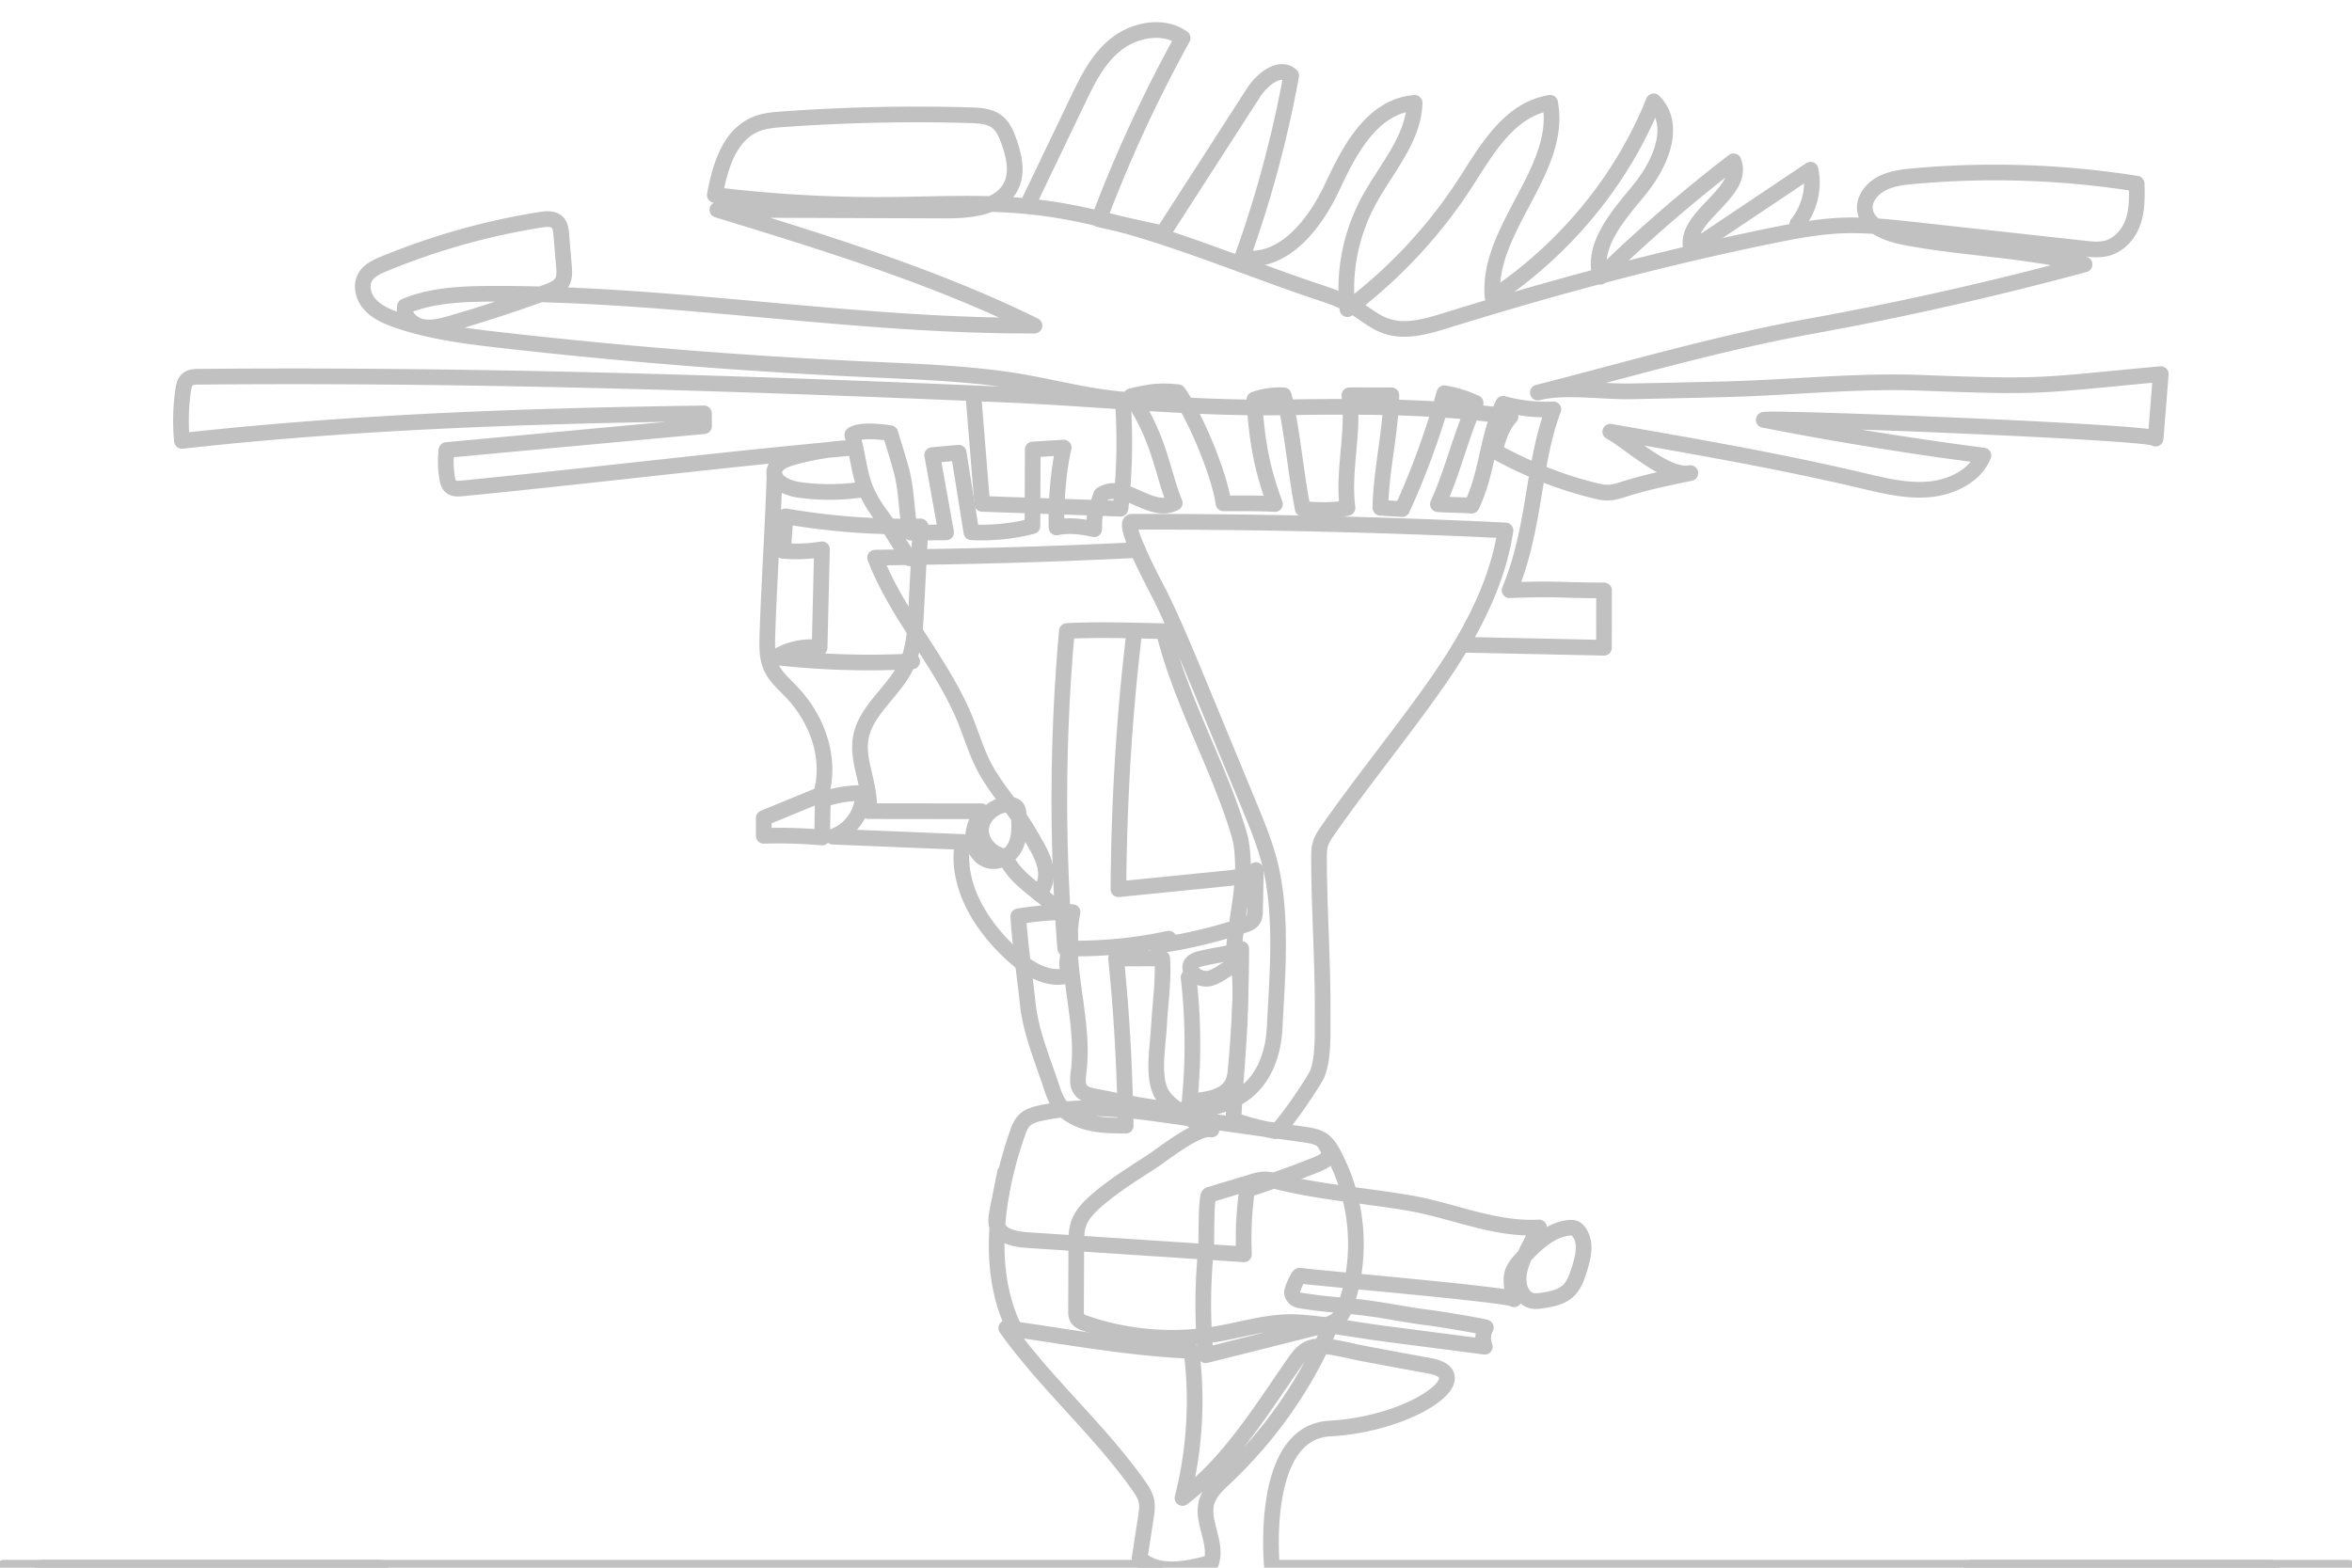 <svg width="300" height="200" viewBox="0 0 300 200" xmlns="http://www.w3.org/2000/svg"><title>icon-production-noact</title><g stroke="#C1C1C1" stroke-width="2" fill="none" fill-rule="evenodd" stroke-linecap="round"><g stroke-linejoin="round"><path d="M116.03 71.228c-1.484-1.935-2.12-3.4-3.568-5.358-3.027-4.092-2.482-5.559-3.75-10.394 1.164-.857 4.846-.21 4.846-.21s1.219 3.875 1.534 5.23c.621 2.663.463 4.795 1.083 7.457l4.502-.032-1.773-9.861 3.374-.308 1.625 10.156a26.04 26.04 0 0 0 7.782-.784c.016-2.149.03-7.63.046-9.779l3.945-.248c-.7 2.971-1.005 7.154-.913 10.196 1.55-.34 3.256-.117 4.804.225-.027-2.156.221-2.335.885-4.4 2.908-1.912 6.27 2.633 9.388 1.04-1.536-3.661-1.887-8.192-5.582-13.6 2.775-.703 4.007-.713 6-.523 2.234 3.134 5.274 10.449 5.798 14.177 2.265.029 4.352-.041 6.568.093-1.728-4.61-2.375-8.455-2.622-13.336a9.793 9.793 0 0 1 3.733-.536c1.037 3.918 1.455 9.41 2.432 14.465 1.6.233 4.132.242 5.71-.098-.623-4.782.86-9.587.237-14.369 2.107-.02 3.25.018 5.357-.004-.086 4.796-1.316 9.553-1.402 14.35l2.777.174a100.195 100.195 0 0 0 5.38-14.783c1.385.234 2.735.653 3.995 1.239-1.95 4.271-2.866 8.64-4.815 12.912 1.032.098 3.265.098 4.298.196 2.086-4.333 1.94-8.666 4.026-13 2.072.573 4.247.813 6.404.706-2.663 6.988-2.25 15.076-5.584 23.077 6.131-.239 5.913.011 12.049.025l-.01 7.314-17.963-.382"/><path d="M145.126 70.169c-12.183.6-21.313.828-33.513.974 2.693 7.05 8.065 12.897 11.137 19.81 1.006 2.263 1.634 4.67 2.784 6.871 1.545 2.957 3.974 5.433 5.656 8.324 1.68 2.89 3.218 5.077 1.426 7.909"/><path d="M129.737 170.195c-4.107-7.568-2.793-17.428 0-25.505.231-.667.481-1.364 1.022-1.849.533-.479 1.277-.685 1.997-.84 5.51-1.196 11.262-.411 16.854.378l16.596 2.343c.856.12 1.747.254 2.451.725.664.444 1.082 1.136 1.447 1.82 3.148 5.913 3.713 12.99 1.54 19.276-.213.612-.463 1.238-.948 1.695-.59.557-1.441.781-2.25.984l-14.66 3.677c-.437-4.551-.404-9.087.059-13.665.062-.615-.054-6.664.381-6.8l5.43-1.639c.524-.158 1.056-.317 1.606-.329.553-.01 1.095.128 1.63.262 5.557 1.39 11.171 1.783 16.752 2.73 5.656.96 10.86 3.437 16.657 3.14l-1.21 2.352c-.838 1.625-1.696 3.405-1.287 5.168.188.805.728 1.616 1.58 1.821.418.1.856.045 1.282-.017 1.19-.173 2.447-.42 3.317-1.201.786-.704 1.127-1.727 1.439-2.702.513-1.61.989-3.484-.038-4.862-.148-.199-.332-.385-.574-.47-.203-.073-.427-.067-.643-.047-2.388.224-4.216 2.016-5.813 3.694-.506.532-1.021 1.076-1.317 1.733-.508 1.13-.099 2.524.07 3.695-.009-.548-25.08-2.689-27.312-3.018-.217-.033-1.066 1.892-1 2.21.21 1.002 1.108.956 1.995 1.096 2.456.387 4.988.493 7.46.815 2.821.366 5.622.965 8.444 1.296.607.072 6.883 1.094 6.824 1.206a2.939 2.939 0 0 0-.13 2.441l-12.778-1.657c-3.652-.473-7.408-1.236-11.062-1.459-3.51-.213-6.934.917-10.396 1.503-5.561.944-11.39.468-16.692-1.364-.375-.13-.77-.283-.992-.594-.216-.302-.222-.69-.22-1.052l.033-8.42c.004-.912.01-1.842.32-2.706.444-1.238 1.461-2.213 2.492-3.092 2.14-1.823 4.513-3.279 6.875-4.82 1.277-.833 5.935-4.548 7.564-4.047-1.49-.458-2.76-1.376-3.998-2.278-.986-.717-2.01-1.481-2.506-2.555-1.026-2.223-.328-5.906-.205-8.309.147-2.89.619-5.792.418-8.69l-5.888.02c.747 7.14 1.093 14.207 1.233 21.323-1.564-.009-3.147-.02-4.661-.387-1.515-.367-2.978-1.133-3.83-2.363-.472-.683-.734-1.47-.992-2.248-1.161-3.506-2.652-7.02-3.023-10.644-.378-3.695-.987-7.346-1.195-11.066a39.733 39.733 0 0 1 6.92-.538c-1.34 6.697 1.613 13.585.778 20.353-.105.844-.232 1.807.366 2.447.436.467 1.136.613 1.786.733 5.76 1.064 14.003 3.456 19.118-.513 2.504-1.943 3.565-5.12 3.722-8.163.335-6.532 1.002-14.033-.464-20.48-.631-2.774-1.728-5.432-2.821-8.076l-6.067-14.682c-1.645-3.981-3.288-7.968-5.166-11.86-.285-.59-5.164-9.557-3.67-9.56a959.383 959.383 0 0 1 47.638 1.104c-1.11 7.293-4.884 13.998-9.234 20.134-4.327 6.102-9.05 11.877-13.346 18.02-.404.578-.815 1.169-1.017 1.834-.186.614-.186 1.261-.185 1.9.015 6.692.52 13.377.455 20.07-.023 2.282.15 5.135-.658 7.325-.315.853-4.762 7.47-5.346 7.36a38.509 38.509 0 0 1-5.366-1.416c.284-6.744 1.208-13.218.744-19.957-1.361.312-2.35 1.457-3.684 1.855-1.335.398-3.229-.929-2.346-1.948.281-.323.738-.453 1.17-.558 1.372-.333 2.79-.518 4.145-.84.255-3.914 1.331-7.643 1.165-11.636-.036-.873-.105-1.749-.284-2.607-.155-.743-.391-1.47-.628-2.194-2.703-8.285-7.107-16.04-9.18-24.487-4.106-.086-8.234-.229-12.35-.026a241.325 241.325 0 0 0-.21 40.495 56.26 56.26 0 0 0 13.204-1.24"/><path d="M98.788 60.589c-.122 4.875-.79 15.806-.912 20.681-.033 1.299-.056 2.643.483 3.84.565 1.253 1.68 2.2 2.645 3.217 3.324 3.507 5.05 8.52 3.706 13.04l-7.291 2.996-.005 2.268a63.341 63.341 0 0 1 7.446.221l.09-4.845a15.014 15.014 0 0 1 5.074-.83c.183 2.35-1.431 4.725-3.78 5.562l16.564.68c-1.007 5.42 2.31 10.807 6.57 14.592 1.912 1.7 4.589 3.275 7.032 2.35-.73-1.503.178-3.24.1-4.889-.204-4.377-6.713-6.088-8.274-10.219-1.744-.2-3.177-1.78-3.107-3.424.07-1.645 1.633-3.113 3.388-3.182.397-.016.832.047 1.102.32.267.27.303.67.326 1.038.08 1.322.15 2.701-.413 3.916-.564 1.215-1.972 2.195-3.344 1.878-1.266-.292-2.037-1.583-2.07-2.805-.032-1.222.506-2.387 1.057-3.494l-14.37-.018c.358-3.159-1.585-6.3-.998-9.428.65-3.461 4.138-5.793 5.714-8.982 1.063-2.154 1.203-4.593 1.325-6.964l.565-10.953a89.989 89.989 0 0 1-17.206-1.285l-.338 4.403c1.658.142 3.336.077 4.975-.196l-.301 12.55c-1.945-.246-3.979.198-5.608 1.223 5.773.65 11.607.828 17.413.53m53.254 84.994c-2.999 7.135-7.563 13.688-13.327 19.131-.92.87-1.907 1.762-2.305 2.93-.87 2.546 1.356 5.34.53 7.9-3.082.888-6.904 1.617-9.142-.559l.796-5.146c.112-.725.224-1.468.064-2.185-.175-.781-.658-1.466-1.132-2.13-5.077-7.114-11.657-12.773-16.734-19.888 7.456 1.05 15.908 2.615 23.625 2.907a50.574 50.574 0 0 1-1.145 18.776c6.074-4.612 10-11.175 14.288-17.3.427-.611.88-1.237 1.542-1.621 1.167-.678 2.666-.442 4.011-.184 3.891.747-1.982-.262 11.673 2.241 6.436 1.18-2.129 7.42-12.745 8.004-9.099.5-7.349 17.75-7.349 17.75h127.46"/><path d="M124.16 50.428l1.119 13.855 17.635.615a73.9 73.9 0 0 0 .288-13.934c-5.235-.45-9.727-1.824-14.818-2.542-5.903-.833-11.882-1.027-17.836-1.303a699.025 699.025 0 0 1-46.528-3.715c-4.484-.51-9.005-1.072-13.247-2.524-1.322-.452-2.658-1.022-3.57-2.027-.911-1.005-1.28-2.55-.52-3.66.522-.765 1.45-1.184 2.338-1.55a89.181 89.181 0 0 1 19.892-5.603c.737-.118 1.598-.194 2.135.294.42.38.491.979.537 1.525l.349 4.137c.058.698.105 1.447-.276 2.048-.407.643-1.202.96-1.945 1.23a191.391 191.391 0 0 1-12.134 3.976c-1.233.359-2.542.708-3.8.432-1.258-.277-2.395-1.42-2.122-2.604 3.439-1.433 7.311-1.585 11.074-1.6 23.127-.09 46.088 4.16 69.215 4.062-12.608-6.227-26.82-10.615-40.443-14.78l28.938.1c3.125.01 6.855-.293 8.373-2.853 1.067-1.8.563-4.039-.132-5.992-.34-.955-.76-1.95-1.616-2.558-.927-.656-2.17-.724-3.332-.758a237.847 237.847 0 0 0-23.983.523c-1.01.074-2.034.156-2.984.484-3.704 1.274-4.909 5.529-5.593 9.17 7.328.894 14.72 1.316 22.11 1.26 6.181-.048 12.388-.427 18.527.255 12.499 1.388 24.43 6.88 36.194 10.815 1.605.536 3.225 1.08 4.664 1.934 1.386.823 2.604 1.933 4.144 2.462 2.445.839 5.146.055 7.618-.712 13.595-4.217 27.375-7.93 41.365-10.796 3.032-.621 6.09-1.204 9.192-1.324 3.06-.118 6.115.217 9.157.55l21.717 2.389c.903.099 1.83.197 2.714-.003 1.704-.384 2.949-1.831 3.492-3.392.543-1.561.506-3.24.463-4.882a115.388 115.388 0 0 0-28.313-.973c-1.457.13-2.958.3-4.233.975-1.275.674-2.28 1.98-2.107 3.342.266 2.098 2.885 3.067 5.095 3.49 7.587 1.45 15.442 1.575 22.917 3.467a421.503 421.503 0 0 1-34.97 7.892c-11.723 2.127-23.224 5.514-34.766 8.457 3.372-.86 8.194-.092 11.711-.155 4.133-.074 8.265-.166 12.397-.274 8.186-.213 16.617-1.13 24.792-.816 15.74.604 14.764.362 30.556-1.11l-.657 8.228c.066-.83-49.985-2.788-49.985-2.388a436.249 436.249 0 0 0 28.02 4.55c-1.025 2.541-3.974 4.033-6.859 4.307-2.884.273-5.758-.44-8.57-1.102-10.622-2.502-21.399-4.374-32.167-6.245 2.412 1.297 7.222 5.888 10.218 5.278-2.801.576-5.608 1.154-8.328 2.01-.716.225-1.442.472-2.197.483-.572.008-1.136-.12-1.69-.255-4.437-1.084-8.834-2.875-12.774-5.063.495-1.53.888-3.136 2.041-4.358-9.862-1.423-19.505-1.338-29.325-1.197-11.371.162-22.967-1.1-34.332-1.596-11.52-.503-23.044-.963-34.57-1.34-23.022-.755-46.06-1.184-69.097-.974-.461.003-.957.02-1.326.28-.448.315-.571.886-.647 1.407a27.185 27.185 0 0 0-.159 6.5c21.961-2.458 44.476-3.206 66.585-3.513l.013 1.63-32.862 3.045a12.774 12.774 0 0 0 .1 3.597c.07.415.186.865.545 1.117.37.26.88.227 1.341.182 16.53-1.615 33.026-3.675 49.578-5.171a32.74 32.74 0 0 0-7.528 1.248c-.915.265-1.943.693-2.176 1.564-.375 1.404 1.543 2.318 3.07 2.535 2.76.39 5.585.368 8.337-.066m48.111 58.628a166.147 166.147 0 0 1-.687 15.214c-.063.688-.135 1.393-.462 2.011-.924 1.74-3.365 2.088-5.435 2.217a74.464 74.464 0 0 0-.132-15.796m-4.098-4.032A60.846 60.846 0 0 0 158.723 118c.38-.13.779-.275 1.029-.573.3-.355.323-.843.332-1.295l.11-5.124c-1.064.766-2.473.926-3.807 1.06l-13.73 1.378c.072-10.903.707-21.869 2.01-32.703m-16.488 68.882l-.966 4.89c-.122.623-.243 1.277-.027 1.877.499 1.385 2.392 1.717 3.948 1.82 9.179.602 18.357 1.206 27.535 1.81a44.545 44.545 0 0 1 .4-8.248c2.9-.946 5.768-1.979 8.598-3.097.636-.251 1.295-.523 1.74-1.018.444-.495-.312-1.711-.75-2.212"/><path d="M131.058 26.168l6.428-13.403c1.253-2.612 2.58-5.318 4.925-7.154 2.345-1.836 6.025-2.515 8.437-.757a176.373 176.373 0 0 0-10.678 23.127l8.154 1.79 11.566-17.955c1.062-1.648 3.303-3.5 4.804-2.185a145.109 145.109 0 0 1-6.27 23.274c5.356.862 9.351-4.437 11.531-9.103 2.181-4.667 5.067-10.227 10.482-10.679-.124 4.602-3.647 8.397-5.865 12.504-2.287 4.235-3.239 9.092-2.707 13.812 6.03-4.544 11.192-10.093 15.174-16.309 2.682-4.187 5.546-9.184 10.682-10.009 1.626 8.596-8.154 16.133-7.335 24.829 9.286-6.188 16.538-15.02 20.54-25.019 3.038 3.033.871 8.004-1.836 11.3-2.708 3.296-6.073 7.045-4.963 11.073a189.329 189.329 0 0 1 16.992-14.726c1.567 4.076-6.562 7.066-5.384 11.256l15.203-10.184c.502 2.39-.127 4.968-1.687 6.917M5.499 200h141.787"/></g><path d="M.5 200h48m203 0h48"/></g></svg>